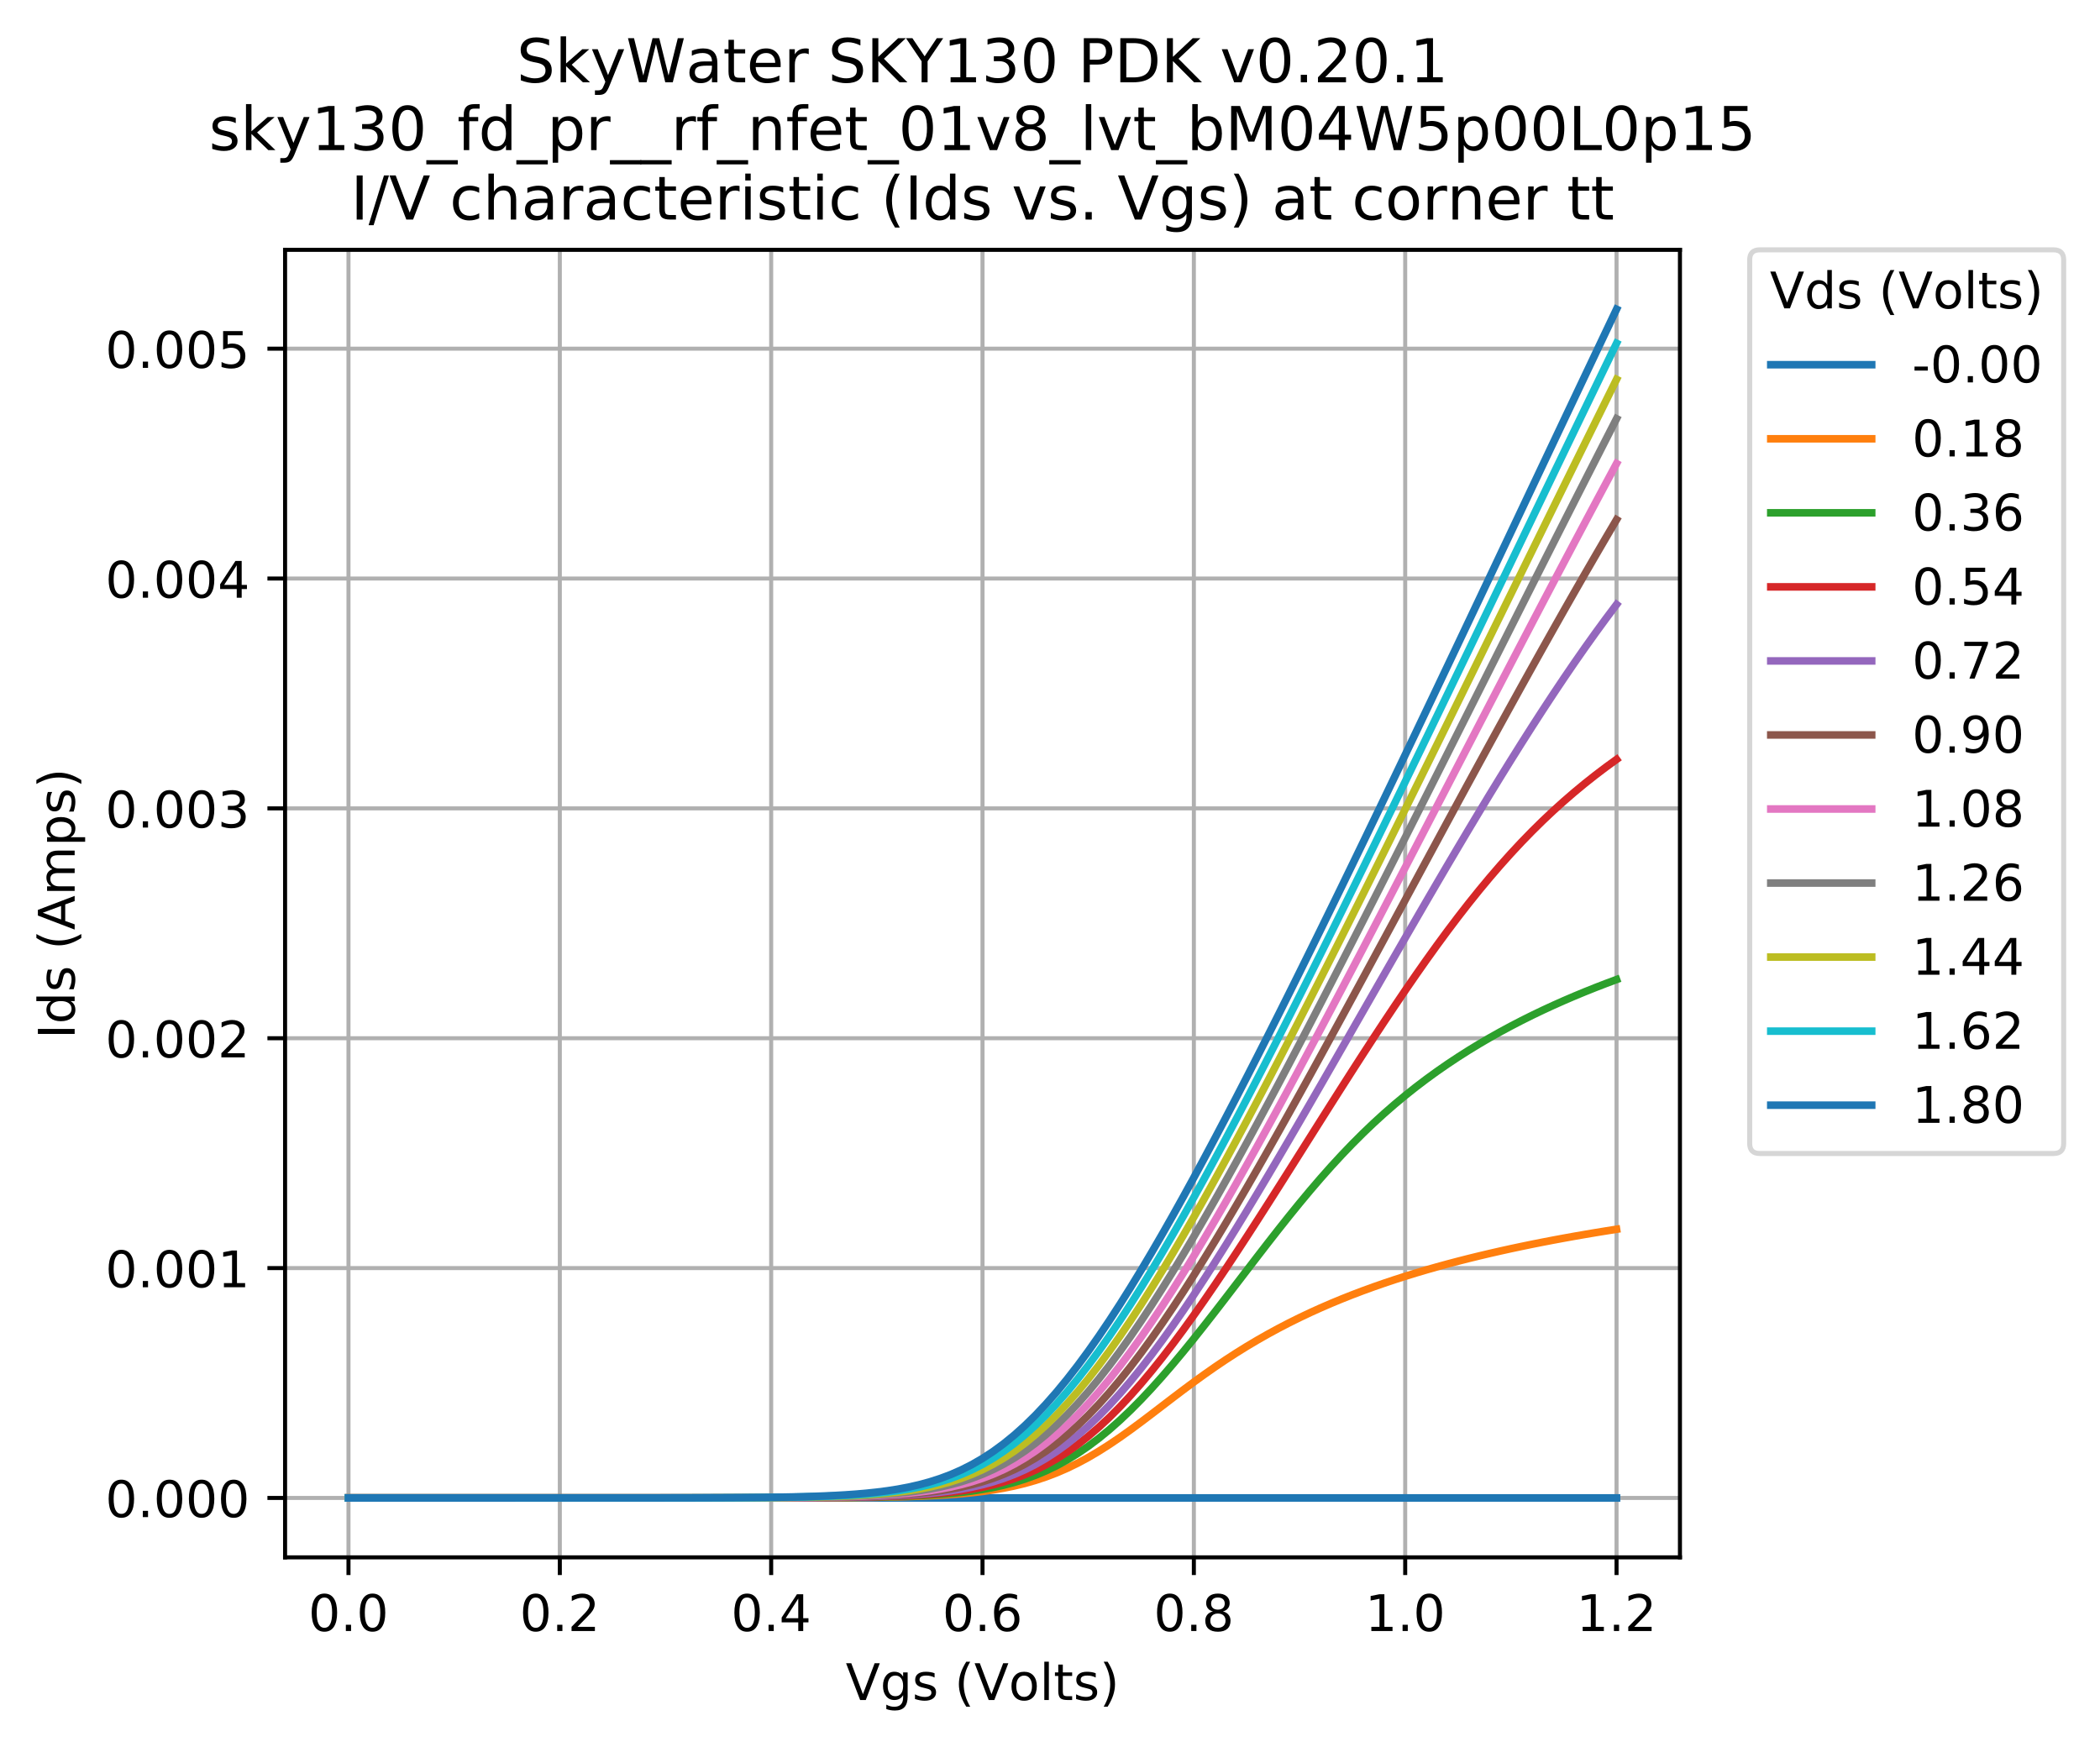 <svg xmlns="http://www.w3.org/2000/svg" xmlns:xlink="http://www.w3.org/1999/xlink" width="554.995" height="461.71" version="1.1" viewBox="0 0 416.246 346.283"><defs><style type="text/css">*{stroke-linecap:butt;stroke-linejoin:round}</style></defs><g id="figure_1"><g id="patch_1"><path d="M 0 346.283 L 416.246 346.283 L 416.246 0 L 0 0 z" style="fill:#fff"/></g><g id="axes_1"><g id="patch_2"><path d="M 56.506 308.727 L 332.986 308.727 L 332.986 49.527 L 56.506 49.527 z" style="fill:#fff"/></g><g id="matplotlib.axis_1"><g id="xtick_1"><g id="line2d_1"><path d="M 69.074 308.727 L 69.074 49.527" clip-path="url(#p2dbcc2892b)" style="fill:none;stroke:#b0b0b0;stroke-linecap:square;stroke-width:.8"/></g><g id="line2d_2"><defs><path id="m422e775560" d="M 0 0 L 0 3.5" style="stroke:#000;stroke-width:.8"/></defs><g><use style="stroke:#000;stroke-width:.8" x="69.074" y="308.727" xlink:href="#m422e775560"/></g></g><g id="text_1"><defs><path id="DejaVuSans-48" d="M 31.781 66.406 Q 24.172 66.406 20.328 58.906 Q 16.5 51.422 16.5 36.375 Q 16.5 21.391 20.328 13.891 Q 24.172 6.391 31.781 6.391 Q 39.453 6.391 43.281 13.891 Q 47.125 21.391 47.125 36.375 Q 47.125 51.422 43.281 58.906 Q 39.453 66.406 31.781 66.406 z M 31.781 74.219 Q 44.047 74.219 50.516 64.516 Q 56.984 54.828 56.984 36.375 Q 56.984 17.969 50.516 8.266 Q 44.047 -1.422 31.781 -1.422 Q 19.531 -1.422 13.062 8.266 Q 6.594 17.969 6.594 36.375 Q 6.594 54.828 13.062 64.516 Q 19.531 74.219 31.781 74.219 z"/><path id="DejaVuSans-46" d="M 10.688 12.406 L 21 12.406 L 21 0 L 10.688 0 z"/></defs><g transform="translate(61.122 323.325)scale(0.1 -0.1)"><use xlink:href="#DejaVuSans-48"/><use x="63.623" xlink:href="#DejaVuSans-46"/><use x="95.41" xlink:href="#DejaVuSans-48"/></g></g></g><g id="xtick_2"><g id="line2d_3"><path d="M 110.964 308.727 L 110.964 49.527" clip-path="url(#p2dbcc2892b)" style="fill:none;stroke:#b0b0b0;stroke-linecap:square;stroke-width:.8"/></g><g id="line2d_4"><g><use style="stroke:#000;stroke-width:.8" x="110.964" y="308.727" xlink:href="#m422e775560"/></g></g><g id="text_2"><defs><path id="DejaVuSans-50" d="M 19.188 8.297 L 53.609 8.297 L 53.609 0 L 7.328 0 L 7.328 8.297 Q 12.938 14.109 22.625 23.891 Q 32.328 33.688 34.812 36.531 Q 39.547 41.844 41.422 45.531 Q 43.312 49.219 43.312 52.781 Q 43.312 58.594 39.234 62.25 Q 35.156 65.922 28.609 65.922 Q 23.969 65.922 18.812 64.312 Q 13.672 62.703 7.812 59.422 L 7.812 69.391 Q 13.766 71.781 18.938 73 Q 24.125 74.219 28.422 74.219 Q 39.75 74.219 46.484 68.547 Q 53.219 62.891 53.219 53.422 Q 53.219 48.922 51.531 44.891 Q 49.859 40.875 45.406 35.406 Q 44.188 33.984 37.641 27.219 Q 31.109 20.453 19.188 8.297 z"/></defs><g transform="translate(103.013 323.325)scale(0.1 -0.1)"><use xlink:href="#DejaVuSans-48"/><use x="63.623" xlink:href="#DejaVuSans-46"/><use x="95.41" xlink:href="#DejaVuSans-50"/></g></g></g><g id="xtick_3"><g id="line2d_5"><path d="M 152.855 308.727 L 152.855 49.527" clip-path="url(#p2dbcc2892b)" style="fill:none;stroke:#b0b0b0;stroke-linecap:square;stroke-width:.8"/></g><g id="line2d_6"><g><use style="stroke:#000;stroke-width:.8" x="152.855" y="308.727" xlink:href="#m422e775560"/></g></g><g id="text_3"><defs><path id="DejaVuSans-52" d="M 37.797 64.312 L 12.891 25.391 L 37.797 25.391 z M 35.203 72.906 L 47.609 72.906 L 47.609 25.391 L 58.016 25.391 L 58.016 17.188 L 47.609 17.188 L 47.609 0 L 37.797 0 L 37.797 17.188 L 4.891 17.188 L 4.891 26.703 z"/></defs><g transform="translate(144.904 323.325)scale(0.1 -0.1)"><use xlink:href="#DejaVuSans-48"/><use x="63.623" xlink:href="#DejaVuSans-46"/><use x="95.41" xlink:href="#DejaVuSans-52"/></g></g></g><g id="xtick_4"><g id="line2d_7"><path d="M 194.746 308.727 L 194.746 49.527" clip-path="url(#p2dbcc2892b)" style="fill:none;stroke:#b0b0b0;stroke-linecap:square;stroke-width:.8"/></g><g id="line2d_8"><g><use style="stroke:#000;stroke-width:.8" x="194.746" y="308.727" xlink:href="#m422e775560"/></g></g><g id="text_4"><defs><path id="DejaVuSans-54" d="M 33.016 40.375 Q 26.375 40.375 22.484 35.828 Q 18.609 31.297 18.609 23.391 Q 18.609 15.531 22.484 10.953 Q 26.375 6.391 33.016 6.391 Q 39.656 6.391 43.531 10.953 Q 47.406 15.531 47.406 23.391 Q 47.406 31.297 43.531 35.828 Q 39.656 40.375 33.016 40.375 z M 52.594 71.297 L 52.594 62.312 Q 48.875 64.062 45.094 64.984 Q 41.312 65.922 37.594 65.922 Q 27.828 65.922 22.672 59.328 Q 17.531 52.734 16.797 39.406 Q 19.672 43.656 24.016 45.922 Q 28.375 48.188 33.594 48.188 Q 44.578 48.188 50.953 41.516 Q 57.328 34.859 57.328 23.391 Q 57.328 12.156 50.688 5.359 Q 44.047 -1.422 33.016 -1.422 Q 20.359 -1.422 13.672 8.266 Q 6.984 17.969 6.984 36.375 Q 6.984 53.656 15.188 63.938 Q 23.391 74.219 37.203 74.219 Q 40.922 74.219 44.703 73.484 Q 48.484 72.75 52.594 71.297 z"/></defs><g transform="translate(186.795 323.325)scale(0.1 -0.1)"><use xlink:href="#DejaVuSans-48"/><use x="63.623" xlink:href="#DejaVuSans-46"/><use x="95.41" xlink:href="#DejaVuSans-54"/></g></g></g><g id="xtick_5"><g id="line2d_9"><path d="M 236.637 308.727 L 236.637 49.527" clip-path="url(#p2dbcc2892b)" style="fill:none;stroke:#b0b0b0;stroke-linecap:square;stroke-width:.8"/></g><g id="line2d_10"><g><use style="stroke:#000;stroke-width:.8" x="236.637" y="308.727" xlink:href="#m422e775560"/></g></g><g id="text_5"><defs><path id="DejaVuSans-56" d="M 31.781 34.625 Q 24.75 34.625 20.719 30.859 Q 16.703 27.094 16.703 20.516 Q 16.703 13.922 20.719 10.156 Q 24.75 6.391 31.781 6.391 Q 38.812 6.391 42.859 10.172 Q 46.922 13.969 46.922 20.516 Q 46.922 27.094 42.891 30.859 Q 38.875 34.625 31.781 34.625 z M 21.922 38.812 Q 15.578 40.375 12.031 44.719 Q 8.5 49.078 8.5 55.328 Q 8.5 64.062 14.719 69.141 Q 20.953 74.219 31.781 74.219 Q 42.672 74.219 48.875 69.141 Q 55.078 64.062 55.078 55.328 Q 55.078 49.078 51.531 44.719 Q 48 40.375 41.703 38.812 Q 48.828 37.156 52.797 32.312 Q 56.781 27.484 56.781 20.516 Q 56.781 9.906 50.312 4.234 Q 43.844 -1.422 31.781 -1.422 Q 19.734 -1.422 13.25 4.234 Q 6.781 9.906 6.781 20.516 Q 6.781 27.484 10.781 32.312 Q 14.797 37.156 21.922 38.812 z M 18.312 54.391 Q 18.312 48.734 21.844 45.562 Q 25.391 42.391 31.781 42.391 Q 38.141 42.391 41.719 45.562 Q 45.312 48.734 45.312 54.391 Q 45.312 60.062 41.719 63.234 Q 38.141 66.406 31.781 66.406 Q 25.391 66.406 21.844 63.234 Q 18.312 60.062 18.312 54.391 z"/></defs><g transform="translate(228.686 323.325)scale(0.1 -0.1)"><use xlink:href="#DejaVuSans-48"/><use x="63.623" xlink:href="#DejaVuSans-46"/><use x="95.41" xlink:href="#DejaVuSans-56"/></g></g></g><g id="xtick_6"><g id="line2d_11"><path d="M 278.528 308.727 L 278.528 49.527" clip-path="url(#p2dbcc2892b)" style="fill:none;stroke:#b0b0b0;stroke-linecap:square;stroke-width:.8"/></g><g id="line2d_12"><g><use style="stroke:#000;stroke-width:.8" x="278.528" y="308.727" xlink:href="#m422e775560"/></g></g><g id="text_6"><defs><path id="DejaVuSans-49" d="M 12.406 8.297 L 28.516 8.297 L 28.516 63.922 L 10.984 60.406 L 10.984 69.391 L 28.422 72.906 L 38.281 72.906 L 38.281 8.297 L 54.391 8.297 L 54.391 0 L 12.406 0 z"/></defs><g transform="translate(270.577 323.325)scale(0.1 -0.1)"><use xlink:href="#DejaVuSans-49"/><use x="63.623" xlink:href="#DejaVuSans-46"/><use x="95.41" xlink:href="#DejaVuSans-48"/></g></g></g><g id="xtick_7"><g id="line2d_13"><path d="M 320.419 308.727 L 320.419 49.527" clip-path="url(#p2dbcc2892b)" style="fill:none;stroke:#b0b0b0;stroke-linecap:square;stroke-width:.8"/></g><g id="line2d_14"><g><use style="stroke:#000;stroke-width:.8" x="320.419" y="308.727" xlink:href="#m422e775560"/></g></g><g id="text_7"><g transform="translate(312.467 323.325)scale(0.1 -0.1)"><use xlink:href="#DejaVuSans-49"/><use x="63.623" xlink:href="#DejaVuSans-46"/><use x="95.41" xlink:href="#DejaVuSans-50"/></g></g></g><g id="text_8"><defs><path id="DejaVuSans-86" d="M 28.609 0 L 0.781 72.906 L 11.078 72.906 L 34.188 11.531 L 57.328 72.906 L 67.578 72.906 L 39.797 0 z"/><path id="DejaVuSans-103" d="M 45.406 27.984 Q 45.406 37.75 41.375 43.109 Q 37.359 48.484 30.078 48.484 Q 22.859 48.484 18.828 43.109 Q 14.797 37.75 14.797 27.984 Q 14.797 18.266 18.828 12.891 Q 22.859 7.516 30.078 7.516 Q 37.359 7.516 41.375 12.891 Q 45.406 18.266 45.406 27.984 z M 54.391 6.781 Q 54.391 -7.172 48.188 -13.984 Q 42 -20.797 29.203 -20.797 Q 24.469 -20.797 20.266 -20.094 Q 16.062 -19.391 12.109 -17.922 L 12.109 -9.188 Q 16.062 -11.328 19.922 -12.344 Q 23.781 -13.375 27.781 -13.375 Q 36.625 -13.375 41.016 -8.766 Q 45.406 -4.156 45.406 5.172 L 45.406 9.625 Q 42.625 4.781 38.281 2.391 Q 33.938 0 27.875 0 Q 17.828 0 11.672 7.656 Q 5.516 15.328 5.516 27.984 Q 5.516 40.672 11.672 48.328 Q 17.828 56 27.875 56 Q 33.938 56 38.281 53.609 Q 42.625 51.219 45.406 46.391 L 45.406 54.688 L 54.391 54.688 z"/><path id="DejaVuSans-115" d="M 44.281 53.078 L 44.281 44.578 Q 40.484 46.531 36.375 47.5 Q 32.281 48.484 27.875 48.484 Q 21.188 48.484 17.844 46.438 Q 14.5 44.391 14.5 40.281 Q 14.5 37.156 16.891 35.375 Q 19.281 33.594 26.516 31.984 L 29.594 31.297 Q 39.156 29.25 43.188 25.516 Q 47.219 21.781 47.219 15.094 Q 47.219 7.469 41.188 3.016 Q 35.156 -1.422 24.609 -1.422 Q 20.219 -1.422 15.453 -0.562 Q 10.688 0.297 5.422 2 L 5.422 11.281 Q 10.406 8.688 15.234 7.391 Q 20.062 6.109 24.812 6.109 Q 31.156 6.109 34.562 8.281 Q 37.984 10.453 37.984 14.406 Q 37.984 18.062 35.516 20.016 Q 33.062 21.969 24.703 23.781 L 21.578 24.516 Q 13.234 26.266 9.516 29.906 Q 5.812 33.547 5.812 39.891 Q 5.812 47.609 11.281 51.797 Q 16.75 56 26.812 56 Q 31.781 56 36.172 55.266 Q 40.578 54.547 44.281 53.078 z"/><path id="DejaVuSans-32"/><path id="DejaVuSans-40" d="M 31 75.875 Q 24.469 64.656 21.281 53.656 Q 18.109 42.672 18.109 31.391 Q 18.109 20.125 21.312 9.062 Q 24.516 -2 31 -13.188 L 23.188 -13.188 Q 15.875 -1.703 12.234 9.375 Q 8.594 20.453 8.594 31.391 Q 8.594 42.281 12.203 53.312 Q 15.828 64.359 23.188 75.875 z"/><path id="DejaVuSans-111" d="M 30.609 48.391 Q 23.391 48.391 19.188 42.75 Q 14.984 37.109 14.984 27.297 Q 14.984 17.484 19.156 11.844 Q 23.344 6.203 30.609 6.203 Q 37.797 6.203 41.984 11.859 Q 46.188 17.531 46.188 27.297 Q 46.188 37.016 41.984 42.703 Q 37.797 48.391 30.609 48.391 z M 30.609 56 Q 42.328 56 49.016 48.375 Q 55.719 40.766 55.719 27.297 Q 55.719 13.875 49.016 6.219 Q 42.328 -1.422 30.609 -1.422 Q 18.844 -1.422 12.172 6.219 Q 5.516 13.875 5.516 27.297 Q 5.516 40.766 12.172 48.375 Q 18.844 56 30.609 56 z"/><path id="DejaVuSans-108" d="M 9.422 75.984 L 18.406 75.984 L 18.406 0 L 9.422 0 z"/><path id="DejaVuSans-116" d="M 18.312 70.219 L 18.312 54.688 L 36.812 54.688 L 36.812 47.703 L 18.312 47.703 L 18.312 18.016 Q 18.312 11.328 20.141 9.422 Q 21.969 7.516 27.594 7.516 L 36.812 7.516 L 36.812 0 L 27.594 0 Q 17.188 0 13.234 3.875 Q 9.281 7.766 9.281 18.016 L 9.281 47.703 L 2.688 47.703 L 2.688 54.688 L 9.281 54.688 L 9.281 70.219 z"/><path id="DejaVuSans-41" d="M 8.016 75.875 L 15.828 75.875 Q 23.141 64.359 26.781 53.312 Q 30.422 42.281 30.422 31.391 Q 30.422 20.453 26.781 9.375 Q 23.141 -1.703 15.828 -13.188 L 8.016 -13.188 Q 14.5 -2 17.703 9.062 Q 20.906 20.125 20.906 31.391 Q 20.906 42.672 17.703 53.656 Q 14.5 64.656 8.016 75.875 z"/></defs><g transform="translate(167.628 337.003)scale(0.1 -0.1)"><use xlink:href="#DejaVuSans-86"/><use x="68.408" xlink:href="#DejaVuSans-103"/><use x="131.885" xlink:href="#DejaVuSans-115"/><use x="183.984" xlink:href="#DejaVuSans-32"/><use x="215.771" xlink:href="#DejaVuSans-40"/><use x="254.785" xlink:href="#DejaVuSans-86"/><use x="323.084" xlink:href="#DejaVuSans-111"/><use x="384.266" xlink:href="#DejaVuSans-108"/><use x="412.049" xlink:href="#DejaVuSans-116"/><use x="451.258" xlink:href="#DejaVuSans-115"/><use x="503.357" xlink:href="#DejaVuSans-41"/></g></g></g><g id="matplotlib.axis_2"><g id="ytick_1"><g id="line2d_15"><path d="M 56.506 296.945 L 332.986 296.945" clip-path="url(#p2dbcc2892b)" style="fill:none;stroke:#b0b0b0;stroke-linecap:square;stroke-width:.8"/></g><g id="line2d_16"><defs><path id="m9a7c5d3b6b" d="M 0 0 L -3.5 0" style="stroke:#000;stroke-width:.8"/></defs><g><use style="stroke:#000;stroke-width:.8" x="56.506" y="296.945" xlink:href="#m9a7c5d3b6b"/></g></g><g id="text_9"><g transform="translate(20.878 300.744)scale(0.1 -0.1)"><use xlink:href="#DejaVuSans-48"/><use x="63.623" xlink:href="#DejaVuSans-46"/><use x="95.41" xlink:href="#DejaVuSans-48"/><use x="159.033" xlink:href="#DejaVuSans-48"/><use x="222.656" xlink:href="#DejaVuSans-48"/></g></g></g><g id="ytick_2"><g id="line2d_17"><path d="M 56.506 251.381 L 332.986 251.381" clip-path="url(#p2dbcc2892b)" style="fill:none;stroke:#b0b0b0;stroke-linecap:square;stroke-width:.8"/></g><g id="line2d_18"><g><use style="stroke:#000;stroke-width:.8" x="56.506" y="251.381" xlink:href="#m9a7c5d3b6b"/></g></g><g id="text_10"><g transform="translate(20.878 255.18)scale(0.1 -0.1)"><use xlink:href="#DejaVuSans-48"/><use x="63.623" xlink:href="#DejaVuSans-46"/><use x="95.41" xlink:href="#DejaVuSans-48"/><use x="159.033" xlink:href="#DejaVuSans-48"/><use x="222.656" xlink:href="#DejaVuSans-49"/></g></g></g><g id="ytick_3"><g id="line2d_19"><path d="M 56.506 205.817 L 332.986 205.817" clip-path="url(#p2dbcc2892b)" style="fill:none;stroke:#b0b0b0;stroke-linecap:square;stroke-width:.8"/></g><g id="line2d_20"><g><use style="stroke:#000;stroke-width:.8" x="56.506" y="205.817" xlink:href="#m9a7c5d3b6b"/></g></g><g id="text_11"><g transform="translate(20.878 209.616)scale(0.1 -0.1)"><use xlink:href="#DejaVuSans-48"/><use x="63.623" xlink:href="#DejaVuSans-46"/><use x="95.41" xlink:href="#DejaVuSans-48"/><use x="159.033" xlink:href="#DejaVuSans-48"/><use x="222.656" xlink:href="#DejaVuSans-50"/></g></g></g><g id="ytick_4"><g id="line2d_21"><path d="M 56.506 160.253 L 332.986 160.253" clip-path="url(#p2dbcc2892b)" style="fill:none;stroke:#b0b0b0;stroke-linecap:square;stroke-width:.8"/></g><g id="line2d_22"><g><use style="stroke:#000;stroke-width:.8" x="56.506" y="160.253" xlink:href="#m9a7c5d3b6b"/></g></g><g id="text_12"><defs><path id="DejaVuSans-51" d="M 40.578 39.312 Q 47.656 37.797 51.625 33 Q 55.609 28.219 55.609 21.188 Q 55.609 10.406 48.188 4.484 Q 40.766 -1.422 27.094 -1.422 Q 22.516 -1.422 17.656 -0.516 Q 12.797 0.391 7.625 2.203 L 7.625 11.719 Q 11.719 9.328 16.594 8.109 Q 21.484 6.891 26.812 6.891 Q 36.078 6.891 40.938 10.547 Q 45.797 14.203 45.797 21.188 Q 45.797 27.641 41.281 31.266 Q 36.766 34.906 28.719 34.906 L 20.219 34.906 L 20.219 43.016 L 29.109 43.016 Q 36.375 43.016 40.234 45.922 Q 44.094 48.828 44.094 54.297 Q 44.094 59.906 40.109 62.906 Q 36.141 65.922 28.719 65.922 Q 24.656 65.922 20.016 65.031 Q 15.375 64.156 9.812 62.312 L 9.812 71.094 Q 15.438 72.656 20.344 73.438 Q 25.25 74.219 29.594 74.219 Q 40.828 74.219 47.359 69.109 Q 53.906 64.016 53.906 55.328 Q 53.906 49.266 50.438 45.094 Q 46.969 40.922 40.578 39.312 z"/></defs><g transform="translate(20.878 164.052)scale(0.1 -0.1)"><use xlink:href="#DejaVuSans-48"/><use x="63.623" xlink:href="#DejaVuSans-46"/><use x="95.41" xlink:href="#DejaVuSans-48"/><use x="159.033" xlink:href="#DejaVuSans-48"/><use x="222.656" xlink:href="#DejaVuSans-51"/></g></g></g><g id="ytick_5"><g id="line2d_23"><path d="M 56.506 114.688 L 332.986 114.688" clip-path="url(#p2dbcc2892b)" style="fill:none;stroke:#b0b0b0;stroke-linecap:square;stroke-width:.8"/></g><g id="line2d_24"><g><use style="stroke:#000;stroke-width:.8" x="56.506" y="114.688" xlink:href="#m9a7c5d3b6b"/></g></g><g id="text_13"><g transform="translate(20.878 118.488)scale(0.1 -0.1)"><use xlink:href="#DejaVuSans-48"/><use x="63.623" xlink:href="#DejaVuSans-46"/><use x="95.41" xlink:href="#DejaVuSans-48"/><use x="159.033" xlink:href="#DejaVuSans-48"/><use x="222.656" xlink:href="#DejaVuSans-52"/></g></g></g><g id="ytick_6"><g id="line2d_25"><path d="M 56.506 69.124 L 332.986 69.124" clip-path="url(#p2dbcc2892b)" style="fill:none;stroke:#b0b0b0;stroke-linecap:square;stroke-width:.8"/></g><g id="line2d_26"><g><use style="stroke:#000;stroke-width:.8" x="56.506" y="69.124" xlink:href="#m9a7c5d3b6b"/></g></g><g id="text_14"><defs><path id="DejaVuSans-53" d="M 10.797 72.906 L 49.516 72.906 L 49.516 64.594 L 19.828 64.594 L 19.828 46.734 Q 21.969 47.469 24.109 47.828 Q 26.266 48.188 28.422 48.188 Q 40.625 48.188 47.75 41.5 Q 54.891 34.812 54.891 23.391 Q 54.891 11.625 47.562 5.094 Q 40.234 -1.422 26.906 -1.422 Q 22.312 -1.422 17.547 -0.641 Q 12.797 0.141 7.719 1.703 L 7.719 11.625 Q 12.109 9.234 16.797 8.062 Q 21.484 6.891 26.703 6.891 Q 35.156 6.891 40.078 11.328 Q 45.016 15.766 45.016 23.391 Q 45.016 31 40.078 35.438 Q 35.156 39.891 26.703 39.891 Q 22.75 39.891 18.812 39.016 Q 14.891 38.141 10.797 36.281 z"/></defs><g transform="translate(20.878 72.924)scale(0.1 -0.1)"><use xlink:href="#DejaVuSans-48"/><use x="63.623" xlink:href="#DejaVuSans-46"/><use x="95.41" xlink:href="#DejaVuSans-48"/><use x="159.033" xlink:href="#DejaVuSans-48"/><use x="222.656" xlink:href="#DejaVuSans-53"/></g></g></g><g id="text_15"><defs><path id="DejaVuSans-73" d="M 9.812 72.906 L 19.672 72.906 L 19.672 0 L 9.812 0 z"/><path id="DejaVuSans-100" d="M 45.406 46.391 L 45.406 75.984 L 54.391 75.984 L 54.391 0 L 45.406 0 L 45.406 8.203 Q 42.578 3.328 38.25 0.953 Q 33.938 -1.422 27.875 -1.422 Q 17.969 -1.422 11.734 6.484 Q 5.516 14.406 5.516 27.297 Q 5.516 40.188 11.734 48.094 Q 17.969 56 27.875 56 Q 33.938 56 38.25 53.625 Q 42.578 51.266 45.406 46.391 z M 14.797 27.297 Q 14.797 17.391 18.875 11.75 Q 22.953 6.109 30.078 6.109 Q 37.203 6.109 41.297 11.75 Q 45.406 17.391 45.406 27.297 Q 45.406 37.203 41.297 42.844 Q 37.203 48.484 30.078 48.484 Q 22.953 48.484 18.875 42.844 Q 14.797 37.203 14.797 27.297 z"/><path id="DejaVuSans-65" d="M 34.188 63.188 L 20.797 26.906 L 47.609 26.906 z M 28.609 72.906 L 39.797 72.906 L 67.578 0 L 57.328 0 L 50.688 18.703 L 17.828 18.703 L 11.188 0 L 0.781 0 z"/><path id="DejaVuSans-109" d="M 52 44.188 Q 55.375 50.25 60.062 53.125 Q 64.75 56 71.094 56 Q 79.641 56 84.281 50.016 Q 88.922 44.047 88.922 33.016 L 88.922 0 L 79.891 0 L 79.891 32.719 Q 79.891 40.578 77.094 44.375 Q 74.312 48.188 68.609 48.188 Q 61.625 48.188 57.562 43.547 Q 53.516 38.922 53.516 30.906 L 53.516 0 L 44.484 0 L 44.484 32.719 Q 44.484 40.625 41.703 44.406 Q 38.922 48.188 33.109 48.188 Q 26.219 48.188 22.156 43.531 Q 18.109 38.875 18.109 30.906 L 18.109 0 L 9.078 0 L 9.078 54.688 L 18.109 54.688 L 18.109 46.188 Q 21.188 51.219 25.484 53.609 Q 29.781 56 35.688 56 Q 41.656 56 45.828 52.969 Q 50 49.953 52 44.188 z"/><path id="DejaVuSans-112" d="M 18.109 8.203 L 18.109 -20.797 L 9.078 -20.797 L 9.078 54.688 L 18.109 54.688 L 18.109 46.391 Q 20.953 51.266 25.266 53.625 Q 29.594 56 35.594 56 Q 45.562 56 51.781 48.094 Q 58.016 40.188 58.016 27.297 Q 58.016 14.406 51.781 6.484 Q 45.562 -1.422 35.594 -1.422 Q 29.594 -1.422 25.266 0.953 Q 20.953 3.328 18.109 8.203 z M 48.688 27.297 Q 48.688 37.203 44.609 42.844 Q 40.531 48.484 33.406 48.484 Q 26.266 48.484 22.188 42.844 Q 18.109 37.203 18.109 27.297 Q 18.109 17.391 22.188 11.75 Q 26.266 6.109 33.406 6.109 Q 40.531 6.109 44.609 11.75 Q 48.688 17.391 48.688 27.297 z"/></defs><g transform="translate(14.798 205.941)rotate(-90)scale(0.1 -0.1)"><use xlink:href="#DejaVuSans-73"/><use x="29.492" xlink:href="#DejaVuSans-100"/><use x="92.969" xlink:href="#DejaVuSans-115"/><use x="145.068" xlink:href="#DejaVuSans-32"/><use x="176.855" xlink:href="#DejaVuSans-40"/><use x="215.869" xlink:href="#DejaVuSans-65"/><use x="284.277" xlink:href="#DejaVuSans-109"/><use x="381.689" xlink:href="#DejaVuSans-112"/><use x="445.166" xlink:href="#DejaVuSans-115"/><use x="497.266" xlink:href="#DejaVuSans-41"/></g></g></g><g id="line2d_27"><path d="M 69.074 296.945 L 71.168 296.945 L 73.263 296.945 L 75.357 296.945 L 77.452 296.945 L 79.546 296.945 L 81.641 296.945 L 83.735 296.945 L 85.83 296.945 L 87.924 296.945 L 90.019 296.945 L 92.114 296.945 L 94.208 296.945 L 96.303 296.945 L 98.397 296.945 L 100.492 296.945 L 102.586 296.945 L 104.681 296.945 L 106.775 296.945 L 108.87 296.945 L 110.964 296.945 L 113.059 296.945 L 115.154 296.945 L 117.248 296.945 L 119.343 296.945 L 121.437 296.945 L 123.532 296.945 L 125.626 296.945 L 127.721 296.945 L 129.815 296.945 L 131.91 296.945 L 134.004 296.945 L 136.099 296.945 L 138.194 296.945 L 140.288 296.945 L 142.383 296.945 L 144.477 296.945 L 146.572 296.945 L 148.666 296.945 L 150.761 296.945 L 152.855 296.945 L 154.95 296.945 L 157.044 296.945 L 159.139 296.945 L 161.234 296.945 L 163.328 296.945 L 165.423 296.945 L 167.517 296.945 L 169.612 296.945 L 171.706 296.945 L 173.801 296.945 L 175.895 296.945 L 177.99 296.945 L 180.084 296.945 L 182.179 296.945 L 184.274 296.945 L 186.368 296.945 L 188.463 296.945 L 190.557 296.945 L 192.652 296.945 L 194.746 296.945 L 196.841 296.945 L 198.935 296.945 L 201.03 296.945 L 203.124 296.945 L 205.219 296.945 L 207.314 296.945 L 209.408 296.945 L 211.503 296.945 L 213.597 296.945 L 215.692 296.945 L 217.786 296.945 L 219.881 296.945 L 221.975 296.945 L 224.07 296.945 L 226.164 296.945 L 228.259 296.945 L 230.354 296.945 L 232.448 296.945 L 234.543 296.945 L 236.637 296.945 L 238.732 296.945 L 240.826 296.945 L 242.921 296.945 L 245.015 296.945 L 247.11 296.945 L 249.204 296.945 L 251.299 296.945 L 253.394 296.945 L 255.488 296.945 L 257.583 296.945 L 259.677 296.945 L 261.772 296.945 L 263.866 296.945 L 265.961 296.945 L 268.055 296.945 L 270.15 296.945 L 272.244 296.945 L 274.339 296.945 L 276.434 296.945 L 278.528 296.945 L 280.623 296.945 L 282.717 296.945 L 284.812 296.945 L 286.906 296.945 L 289.001 296.945 L 291.095 296.945 L 293.19 296.945 L 295.284 296.945 L 297.379 296.945 L 299.474 296.945 L 301.568 296.945 L 303.663 296.945 L 305.757 296.945 L 307.852 296.945 L 309.946 296.945 L 312.041 296.945 L 314.135 296.945 L 316.23 296.945 L 318.324 296.945 L 320.419 296.945" clip-path="url(#p2dbcc2892b)" style="fill:none;stroke:#1f77b4;stroke-linecap:square;stroke-width:1.5"/></g><g id="line2d_28"><path d="M 69.074 296.945 L 71.168 296.945 L 73.263 296.945 L 75.357 296.945 L 77.452 296.945 L 79.546 296.945 L 81.641 296.945 L 83.735 296.945 L 85.83 296.945 L 87.924 296.945 L 90.019 296.945 L 92.114 296.945 L 94.208 296.945 L 96.303 296.945 L 98.397 296.945 L 100.492 296.945 L 102.586 296.945 L 104.681 296.945 L 106.775 296.945 L 108.87 296.945 L 110.964 296.945 L 113.059 296.945 L 115.154 296.945 L 117.248 296.945 L 119.343 296.945 L 121.437 296.944 L 123.532 296.944 L 125.626 296.944 L 127.721 296.944 L 129.815 296.944 L 131.91 296.944 L 134.004 296.943 L 136.099 296.943 L 138.194 296.942 L 140.288 296.942 L 142.383 296.941 L 144.477 296.94 L 146.572 296.939 L 148.666 296.937 L 150.761 296.935 L 152.855 296.932 L 154.95 296.928 L 157.044 296.924 L 159.139 296.918 L 161.234 296.911 L 163.328 296.901 L 165.423 296.89 L 167.517 296.875 L 169.612 296.857 L 171.706 296.833 L 173.801 296.804 L 175.895 296.768 L 177.99 296.723 L 180.084 296.667 L 182.179 296.597 L 184.274 296.51 L 186.368 296.402 L 188.463 296.269 L 190.557 296.106 L 192.652 295.905 L 194.746 295.66 L 196.841 295.363 L 198.935 295.005 L 201.03 294.576 L 203.124 294.068 L 205.219 293.471 L 207.314 292.777 L 209.408 291.979 L 211.503 291.073 L 213.597 290.056 L 215.692 288.929 L 217.786 287.695 L 219.881 286.363 L 221.975 284.943 L 224.07 283.45 L 226.164 281.901 L 228.259 280.315 L 230.354 278.711 L 232.448 277.108 L 234.543 275.522 L 236.637 273.967 L 238.732 272.453 L 240.826 270.987 L 242.921 269.574 L 245.015 268.216 L 247.11 266.914 L 249.204 265.668 L 251.299 264.476 L 253.394 263.337 L 255.488 262.25 L 257.583 261.211 L 259.677 260.218 L 261.772 259.27 L 263.866 258.363 L 265.961 257.496 L 268.055 256.666 L 270.15 255.871 L 272.244 255.11 L 274.339 254.38 L 276.434 253.679 L 278.528 253.007 L 280.623 252.361 L 282.717 251.741 L 284.812 251.144 L 286.906 250.569 L 289.001 250.016 L 291.095 249.483 L 293.19 248.97 L 295.284 248.475 L 297.379 247.997 L 299.474 247.535 L 301.568 247.09 L 303.663 246.659 L 305.757 246.243 L 307.852 245.84 L 309.946 245.451 L 312.041 245.074 L 314.135 244.71 L 316.23 244.356 L 318.324 244.014 L 320.419 243.683" clip-path="url(#p2dbcc2892b)" style="fill:none;stroke:#ff7f0e;stroke-linecap:square;stroke-width:1.5"/></g><g id="line2d_29"><path d="M 69.074 296.945 L 71.168 296.945 L 73.263 296.945 L 75.357 296.945 L 77.452 296.945 L 79.546 296.945 L 81.641 296.945 L 83.735 296.945 L 85.83 296.945 L 87.924 296.945 L 90.019 296.945 L 92.114 296.945 L 94.208 296.945 L 96.303 296.945 L 98.397 296.945 L 100.492 296.945 L 102.586 296.945 L 104.681 296.945 L 106.775 296.945 L 108.87 296.945 L 110.964 296.945 L 113.059 296.945 L 115.154 296.945 L 117.248 296.945 L 119.343 296.944 L 121.437 296.944 L 123.532 296.944 L 125.626 296.944 L 127.721 296.944 L 129.815 296.944 L 131.91 296.943 L 134.004 296.943 L 136.099 296.942 L 138.194 296.942 L 140.288 296.941 L 142.383 296.94 L 144.477 296.938 L 146.572 296.936 L 148.666 296.934 L 150.761 296.931 L 152.855 296.927 L 154.95 296.922 L 157.044 296.916 L 159.139 296.908 L 161.234 296.899 L 163.328 296.886 L 165.423 296.871 L 167.517 296.851 L 169.612 296.827 L 171.706 296.796 L 173.801 296.758 L 175.895 296.71 L 177.99 296.65 L 180.084 296.576 L 182.179 296.483 L 184.274 296.369 L 186.368 296.228 L 188.463 296.054 L 190.557 295.84 L 192.652 295.579 L 194.746 295.261 L 196.841 294.876 L 198.935 294.415 L 201.03 293.865 L 203.124 293.216 L 205.219 292.456 L 207.314 291.576 L 209.408 290.567 L 211.503 289.422 L 213.597 288.136 L 215.692 286.705 L 217.786 285.129 L 219.881 283.411 L 221.975 281.554 L 224.07 279.564 L 226.164 277.45 L 228.259 275.22 L 230.354 272.884 L 232.448 270.455 L 234.543 267.944 L 236.637 265.363 L 238.732 262.724 L 240.826 260.042 L 242.921 257.328 L 245.015 254.596 L 247.11 251.858 L 249.204 249.127 L 251.299 246.416 L 253.394 243.737 L 255.488 241.103 L 257.583 238.523 L 259.677 236.008 L 261.772 233.568 L 263.866 231.208 L 265.961 228.935 L 268.055 226.752 L 270.15 224.659 L 272.244 222.657 L 274.339 220.744 L 276.434 218.917 L 278.528 217.173 L 280.623 215.508 L 282.717 213.918 L 284.812 212.398 L 286.906 210.945 L 289.001 209.554 L 291.095 208.222 L 293.19 206.945 L 295.284 205.721 L 297.379 204.545 L 299.474 203.416 L 301.568 202.33 L 303.663 201.285 L 305.757 200.28 L 307.852 199.311 L 309.946 198.378 L 312.041 197.478 L 314.135 196.61 L 316.23 195.771 L 318.324 194.962 L 320.419 194.179" clip-path="url(#p2dbcc2892b)" style="fill:none;stroke:#2ca02c;stroke-linecap:square;stroke-width:1.5"/></g><g id="line2d_30"><path d="M 69.074 296.945 L 71.168 296.945 L 73.263 296.945 L 75.357 296.945 L 77.452 296.945 L 79.546 296.945 L 81.641 296.945 L 83.735 296.945 L 85.83 296.945 L 87.924 296.945 L 90.019 296.945 L 92.114 296.945 L 94.208 296.945 L 96.303 296.945 L 98.397 296.945 L 100.492 296.945 L 102.586 296.945 L 104.681 296.945 L 106.775 296.945 L 108.87 296.945 L 110.964 296.945 L 113.059 296.945 L 115.154 296.945 L 117.248 296.944 L 119.343 296.944 L 121.437 296.944 L 123.532 296.944 L 125.626 296.944 L 127.721 296.944 L 129.815 296.943 L 131.91 296.943 L 134.004 296.942 L 136.099 296.942 L 138.194 296.941 L 140.288 296.94 L 142.383 296.938 L 144.477 296.936 L 146.572 296.934 L 148.666 296.931 L 150.761 296.927 L 152.855 296.922 L 154.95 296.915 L 157.044 296.908 L 159.139 296.897 L 161.234 296.885 L 163.328 296.869 L 165.423 296.849 L 167.517 296.824 L 169.612 296.792 L 171.706 296.753 L 173.801 296.704 L 175.895 296.642 L 177.99 296.566 L 180.084 296.472 L 182.179 296.355 L 184.274 296.21 L 186.368 296.031 L 188.463 295.812 L 190.557 295.545 L 192.652 295.219 L 194.746 294.825 L 196.841 294.351 L 198.935 293.787 L 201.03 293.12 L 203.124 292.338 L 205.219 291.431 L 207.314 290.389 L 209.408 289.204 L 211.503 287.87 L 213.597 286.382 L 215.692 284.738 L 217.786 282.94 L 219.881 280.99 L 221.975 278.892 L 224.07 276.653 L 226.164 274.28 L 228.259 271.781 L 230.354 269.165 L 232.448 266.443 L 234.543 263.624 L 236.637 260.717 L 238.732 257.733 L 240.826 254.68 L 242.921 251.567 L 245.015 248.403 L 247.11 245.195 L 249.204 241.952 L 251.299 238.68 L 253.394 235.387 L 255.488 232.078 L 257.583 228.76 L 259.677 225.439 L 261.772 222.121 L 263.866 218.811 L 265.961 215.515 L 268.055 212.239 L 270.15 208.987 L 272.244 205.766 L 274.339 202.581 L 276.434 199.439 L 278.528 196.344 L 280.623 193.302 L 282.717 190.319 L 284.812 187.402 L 286.906 184.555 L 289.001 181.783 L 291.095 179.091 L 293.19 176.484 L 295.284 173.964 L 297.379 171.534 L 299.474 169.195 L 301.568 166.948 L 303.663 164.793 L 305.757 162.727 L 307.852 160.749 L 309.946 158.857 L 312.041 157.046 L 314.135 155.313 L 316.23 153.655 L 318.324 152.067 L 320.419 150.546" clip-path="url(#p2dbcc2892b)" style="fill:none;stroke:#d62728;stroke-linecap:square;stroke-width:1.5"/></g><g id="line2d_31"><path d="M 69.074 296.945 L 71.168 296.945 L 73.263 296.945 L 75.357 296.945 L 77.452 296.945 L 79.546 296.945 L 81.641 296.945 L 83.735 296.945 L 85.83 296.945 L 87.924 296.945 L 90.019 296.945 L 92.114 296.945 L 94.208 296.945 L 96.303 296.945 L 98.397 296.945 L 100.492 296.945 L 102.586 296.945 L 104.681 296.945 L 106.775 296.945 L 108.87 296.945 L 110.964 296.945 L 113.059 296.945 L 115.154 296.944 L 117.248 296.944 L 119.343 296.944 L 121.437 296.944 L 123.532 296.944 L 125.626 296.944 L 127.721 296.943 L 129.815 296.943 L 131.91 296.942 L 134.004 296.942 L 136.099 296.941 L 138.194 296.939 L 140.288 296.938 L 142.383 296.936 L 144.477 296.934 L 146.572 296.93 L 148.666 296.926 L 150.761 296.921 L 152.855 296.915 L 154.95 296.907 L 157.044 296.897 L 159.139 296.884 L 161.234 296.868 L 163.328 296.847 L 165.423 296.822 L 167.517 296.79 L 169.612 296.75 L 171.706 296.7 L 173.801 296.638 L 175.895 296.561 L 177.99 296.465 L 180.084 296.346 L 182.179 296.2 L 184.274 296.019 L 186.368 295.798 L 188.463 295.527 L 190.557 295.197 L 192.652 294.799 L 194.746 294.32 L 196.841 293.748 L 198.935 293.073 L 201.03 292.281 L 203.124 291.361 L 205.219 290.304 L 207.314 289.099 L 209.408 287.742 L 211.503 286.226 L 213.597 284.55 L 215.692 282.713 L 217.786 280.717 L 219.881 278.567 L 221.975 276.268 L 224.07 273.827 L 226.164 271.252 L 228.259 268.552 L 230.354 265.735 L 232.448 262.812 L 234.543 259.79 L 236.637 256.68 L 238.732 253.49 L 240.826 250.228 L 242.921 246.902 L 245.015 243.52 L 247.11 240.087 L 249.204 236.61 L 251.299 233.096 L 253.394 229.549 L 255.488 225.974 L 257.583 222.375 L 259.677 218.758 L 261.772 215.126 L 263.866 211.481 L 265.961 207.829 L 268.055 204.172 L 270.15 200.513 L 272.244 196.856 L 274.339 193.202 L 276.434 189.555 L 278.528 185.918 L 280.623 182.293 L 282.717 178.683 L 284.812 175.091 L 286.906 171.52 L 289.001 167.972 L 291.095 164.451 L 293.19 160.96 L 295.284 157.502 L 297.379 154.08 L 299.474 150.697 L 301.568 147.357 L 303.663 144.063 L 305.757 140.82 L 307.852 137.631 L 309.946 134.499 L 312.041 131.429 L 314.135 128.425 L 316.23 125.49 L 318.324 122.627 L 320.419 119.841" clip-path="url(#p2dbcc2892b)" style="fill:none;stroke:#9467bd;stroke-linecap:square;stroke-width:1.5"/></g><g id="line2d_32"><path d="M 69.074 296.945 L 71.168 296.945 L 73.263 296.945 L 75.357 296.945 L 77.452 296.945 L 79.546 296.945 L 81.641 296.945 L 83.735 296.945 L 85.83 296.945 L 87.924 296.945 L 90.019 296.945 L 92.114 296.945 L 94.208 296.945 L 96.303 296.945 L 98.397 296.945 L 100.492 296.945 L 102.586 296.945 L 104.681 296.945 L 106.775 296.945 L 108.87 296.945 L 110.964 296.945 L 113.059 296.944 L 115.154 296.944 L 117.248 296.944 L 119.343 296.944 L 121.437 296.944 L 123.532 296.944 L 125.626 296.943 L 127.721 296.943 L 129.815 296.942 L 131.91 296.942 L 134.004 296.941 L 136.099 296.939 L 138.194 296.938 L 140.288 296.936 L 142.383 296.933 L 144.477 296.93 L 146.572 296.926 L 148.666 296.921 L 150.761 296.915 L 152.855 296.907 L 154.95 296.896 L 157.044 296.883 L 159.139 296.867 L 161.234 296.846 L 163.328 296.821 L 165.423 296.788 L 167.517 296.748 L 169.612 296.698 L 171.706 296.635 L 173.801 296.558 L 175.895 296.461 L 177.99 296.342 L 180.084 296.194 L 182.179 296.013 L 184.274 295.79 L 186.368 295.517 L 188.463 295.186 L 190.557 294.785 L 192.652 294.304 L 194.746 293.73 L 196.841 293.05 L 198.935 292.253 L 201.03 291.328 L 203.124 290.262 L 205.219 289.048 L 207.314 287.678 L 209.408 286.147 L 211.503 284.453 L 213.597 282.594 L 215.692 280.573 L 217.786 278.392 L 219.881 276.058 L 221.975 273.577 L 224.07 270.957 L 226.164 268.206 L 228.259 265.333 L 230.354 262.348 L 232.448 259.259 L 234.543 256.076 L 236.637 252.806 L 238.732 249.459 L 240.826 246.041 L 242.921 242.56 L 245.015 239.022 L 247.11 235.434 L 249.204 231.801 L 251.299 228.128 L 253.394 224.419 L 255.488 220.68 L 257.583 216.914 L 259.677 213.124 L 261.772 209.313 L 263.866 205.485 L 265.961 201.643 L 268.055 197.788 L 270.15 193.923 L 272.244 190.051 L 274.339 186.173 L 276.434 182.292 L 278.528 178.409 L 280.623 174.525 L 282.717 170.644 L 284.812 166.766 L 286.906 162.894 L 289.001 159.028 L 291.095 155.171 L 293.19 151.324 L 295.284 147.489 L 297.379 143.667 L 299.474 139.861 L 301.568 136.071 L 303.663 132.3 L 305.757 128.549 L 307.852 124.821 L 309.946 121.116 L 312.041 117.438 L 314.135 113.787 L 316.23 110.167 L 318.324 106.579 L 320.419 103.025" clip-path="url(#p2dbcc2892b)" style="fill:none;stroke:#8c564b;stroke-linecap:square;stroke-width:1.5"/></g><g id="line2d_33"><path d="M 69.074 296.945 L 71.168 296.945 L 73.263 296.945 L 75.357 296.945 L 77.452 296.945 L 79.546 296.945 L 81.641 296.945 L 83.735 296.945 L 85.83 296.945 L 87.924 296.945 L 90.019 296.945 L 92.114 296.945 L 94.208 296.945 L 96.303 296.945 L 98.397 296.945 L 100.492 296.945 L 102.586 296.945 L 104.681 296.945 L 106.775 296.945 L 108.87 296.945 L 110.964 296.944 L 113.059 296.944 L 115.154 296.944 L 117.248 296.944 L 119.343 296.944 L 121.437 296.944 L 123.532 296.943 L 125.626 296.943 L 127.721 296.942 L 129.815 296.941 L 131.91 296.941 L 134.004 296.939 L 136.099 296.938 L 138.194 296.936 L 140.288 296.933 L 142.383 296.93 L 144.477 296.926 L 146.572 296.921 L 148.666 296.915 L 150.761 296.906 L 152.855 296.896 L 154.95 296.883 L 157.044 296.867 L 159.139 296.846 L 161.234 296.82 L 163.328 296.788 L 165.423 296.747 L 167.517 296.697 L 169.612 296.634 L 171.706 296.556 L 173.801 296.459 L 175.895 296.339 L 177.99 296.191 L 180.084 296.009 L 182.179 295.786 L 184.274 295.513 L 186.368 295.181 L 188.463 294.78 L 190.557 294.298 L 192.652 293.723 L 194.746 293.043 L 196.841 292.244 L 198.935 291.316 L 201.03 290.247 L 203.124 289.029 L 205.219 287.653 L 207.314 286.114 L 209.408 284.409 L 211.503 282.538 L 213.597 280.501 L 215.692 278.301 L 217.786 275.945 L 219.881 273.439 L 221.975 270.789 L 224.07 268.005 L 226.164 265.095 L 228.259 262.068 L 230.354 258.934 L 232.448 255.701 L 234.543 252.378 L 236.637 248.973 L 238.732 245.493 L 240.826 241.946 L 242.921 238.339 L 245.015 234.677 L 247.11 230.965 L 249.204 227.21 L 251.299 223.415 L 253.394 219.585 L 255.488 215.724 L 257.583 211.834 L 259.677 207.92 L 261.772 203.983 L 263.866 200.027 L 265.961 196.054 L 268.055 192.065 L 270.15 188.064 L 272.244 184.051 L 274.339 180.03 L 276.434 176 L 278.528 171.964 L 280.623 167.924 L 282.717 163.88 L 284.812 159.834 L 286.906 155.788 L 289.001 151.742 L 291.095 147.698 L 293.19 143.656 L 295.284 139.619 L 297.379 135.587 L 299.474 131.561 L 301.568 127.543 L 303.663 123.533 L 305.757 119.533 L 307.852 115.544 L 309.946 111.567 L 312.041 107.603 L 314.135 103.653 L 316.23 99.718 L 318.324 95.8 L 320.419 91.9" clip-path="url(#p2dbcc2892b)" style="fill:none;stroke:#e377c2;stroke-linecap:square;stroke-width:1.5"/></g><g id="line2d_34"><path d="M 69.074 296.945 L 71.168 296.945 L 73.263 296.945 L 75.357 296.945 L 77.452 296.945 L 79.546 296.945 L 81.641 296.945 L 83.735 296.945 L 85.83 296.945 L 87.924 296.945 L 90.019 296.945 L 92.114 296.945 L 94.208 296.945 L 96.303 296.945 L 98.397 296.945 L 100.492 296.945 L 102.586 296.945 L 104.681 296.945 L 106.775 296.945 L 108.87 296.944 L 110.964 296.944 L 113.059 296.944 L 115.154 296.944 L 117.248 296.944 L 119.343 296.944 L 121.437 296.943 L 123.532 296.943 L 125.626 296.942 L 127.721 296.941 L 129.815 296.941 L 131.91 296.939 L 134.004 296.938 L 136.099 296.936 L 138.194 296.933 L 140.288 296.93 L 142.383 296.926 L 144.477 296.921 L 146.572 296.915 L 148.666 296.906 L 150.761 296.896 L 152.855 296.883 L 154.95 296.866 L 157.044 296.846 L 159.139 296.82 L 161.234 296.787 L 163.328 296.747 L 165.423 296.696 L 167.517 296.633 L 169.612 296.555 L 171.706 296.458 L 173.801 296.338 L 175.895 296.19 L 177.99 296.008 L 180.084 295.785 L 182.179 295.513 L 184.274 295.181 L 186.368 294.781 L 188.463 294.299 L 190.557 293.725 L 192.652 293.045 L 194.746 292.247 L 196.841 291.319 L 198.935 290.25 L 201.03 289.031 L 203.124 287.653 L 205.219 286.11 L 207.314 284.401 L 209.408 282.522 L 211.503 280.476 L 213.597 278.265 L 215.692 275.895 L 217.786 273.371 L 219.881 270.702 L 221.975 267.895 L 224.07 264.959 L 226.164 261.903 L 228.259 258.736 L 230.354 255.468 L 232.448 252.106 L 234.543 248.659 L 236.637 245.134 L 238.732 241.539 L 240.826 237.881 L 242.921 234.165 L 245.015 230.397 L 247.11 226.581 L 249.204 222.724 L 251.299 218.828 L 253.394 214.898 L 255.488 210.937 L 257.583 206.948 L 259.677 202.934 L 261.772 198.897 L 263.866 194.841 L 265.961 190.766 L 268.055 186.675 L 270.15 182.57 L 272.244 178.452 L 274.339 174.323 L 276.434 170.184 L 278.528 166.038 L 280.623 161.884 L 282.717 157.724 L 284.812 153.56 L 286.906 149.392 L 289.001 145.221 L 291.095 141.05 L 293.19 136.877 L 295.284 132.706 L 297.379 128.535 L 299.474 124.367 L 301.568 120.203 L 303.663 116.042 L 305.757 111.887 L 307.852 107.737 L 309.946 103.594 L 312.041 99.458 L 314.135 95.331 L 316.23 91.213 L 318.324 87.105 L 320.419 83.008" clip-path="url(#p2dbcc2892b)" style="fill:none;stroke:#7f7f7f;stroke-linecap:square;stroke-width:1.5"/></g><g id="line2d_35"><path d="M 69.074 296.945 L 71.168 296.945 L 73.263 296.945 L 75.357 296.945 L 77.452 296.945 L 79.546 296.945 L 81.641 296.945 L 83.735 296.945 L 85.83 296.945 L 87.924 296.945 L 90.019 296.945 L 92.114 296.945 L 94.208 296.945 L 96.303 296.945 L 98.397 296.945 L 100.492 296.945 L 102.586 296.945 L 104.681 296.945 L 106.775 296.944 L 108.87 296.944 L 110.964 296.944 L 113.059 296.944 L 115.154 296.944 L 117.248 296.944 L 119.343 296.943 L 121.437 296.943 L 123.532 296.942 L 125.626 296.941 L 127.721 296.941 L 129.815 296.939 L 131.91 296.938 L 134.004 296.936 L 136.099 296.933 L 138.194 296.93 L 140.288 296.926 L 142.383 296.921 L 144.477 296.914 L 146.572 296.906 L 148.666 296.896 L 150.761 296.883 L 152.855 296.866 L 154.95 296.846 L 157.044 296.82 L 159.139 296.787 L 161.234 296.746 L 163.328 296.696 L 165.423 296.633 L 167.517 296.555 L 169.612 296.458 L 171.706 296.338 L 173.801 296.191 L 175.895 296.009 L 177.99 295.786 L 180.084 295.515 L 182.179 295.184 L 184.274 294.785 L 186.368 294.305 L 188.463 293.732 L 190.557 293.054 L 192.652 292.259 L 194.746 291.333 L 196.841 290.266 L 198.935 289.048 L 201.03 287.67 L 203.124 286.128 L 205.219 284.417 L 207.314 282.536 L 209.408 280.485 L 211.503 278.268 L 213.597 275.889 L 215.692 273.354 L 217.786 270.671 L 219.881 267.848 L 221.975 264.893 L 224.07 261.816 L 226.164 258.626 L 228.259 255.331 L 230.354 251.94 L 232.448 248.461 L 234.543 244.902 L 236.637 241.27 L 238.732 237.573 L 240.826 233.815 L 242.921 230.003 L 245.015 226.141 L 247.11 222.235 L 249.204 218.289 L 251.299 214.306 L 253.394 210.289 L 255.488 206.243 L 257.583 202.17 L 259.677 198.072 L 261.772 193.951 L 263.866 189.81 L 265.961 185.651 L 268.055 181.476 L 270.15 177.286 L 272.244 173.082 L 274.339 168.867 L 276.434 164.64 L 278.528 160.405 L 280.623 156.161 L 282.717 151.911 L 284.812 147.654 L 286.906 143.392 L 289.001 139.126 L 291.095 134.857 L 293.19 130.586 L 295.284 126.314 L 297.379 122.04 L 299.474 117.768 L 301.568 113.496 L 303.663 109.226 L 305.757 104.958 L 307.852 100.694 L 309.946 96.433 L 312.041 92.178 L 314.135 87.928 L 316.23 83.684 L 318.324 79.446 L 320.419 75.216" clip-path="url(#p2dbcc2892b)" style="fill:none;stroke:#bcbd22;stroke-linecap:square;stroke-width:1.5"/></g><g id="line2d_36"><path d="M 69.074 296.945 L 71.168 296.945 L 73.263 296.945 L 75.357 296.945 L 77.452 296.945 L 79.546 296.945 L 81.641 296.945 L 83.735 296.945 L 85.83 296.945 L 87.924 296.945 L 90.019 296.945 L 92.114 296.945 L 94.208 296.945 L 96.303 296.945 L 98.397 296.945 L 100.492 296.945 L 102.586 296.945 L 104.681 296.944 L 106.775 296.944 L 108.87 296.944 L 110.964 296.944 L 113.059 296.944 L 115.154 296.944 L 117.248 296.943 L 119.343 296.943 L 121.437 296.942 L 123.532 296.941 L 125.626 296.941 L 127.721 296.939 L 129.815 296.938 L 131.91 296.936 L 134.004 296.933 L 136.099 296.93 L 138.194 296.926 L 140.288 296.921 L 142.383 296.915 L 144.477 296.906 L 146.572 296.896 L 148.666 296.883 L 150.761 296.866 L 152.855 296.846 L 154.95 296.82 L 157.044 296.787 L 159.139 296.747 L 161.234 296.696 L 163.328 296.633 L 165.423 296.555 L 167.517 296.459 L 169.612 296.339 L 171.706 296.192 L 173.801 296.011 L 175.895 295.789 L 177.99 295.519 L 180.084 295.19 L 182.179 294.792 L 184.274 294.314 L 186.368 293.744 L 188.463 293.069 L 190.557 292.277 L 192.652 291.354 L 194.746 290.291 L 196.841 289.076 L 198.935 287.701 L 201.03 286.161 L 203.124 284.452 L 205.219 282.571 L 207.314 280.519 L 209.408 278.299 L 211.503 275.916 L 213.597 273.374 L 215.692 270.683 L 217.786 267.849 L 219.881 264.881 L 221.975 261.788 L 224.07 258.58 L 226.164 255.265 L 228.259 251.851 L 230.354 248.348 L 232.448 244.762 L 234.543 241.101 L 236.637 237.372 L 238.732 233.581 L 240.826 229.734 L 242.921 225.835 L 245.015 221.89 L 247.11 217.903 L 249.204 213.877 L 251.299 209.816 L 253.394 205.724 L 255.488 201.602 L 257.583 197.455 L 259.677 193.283 L 261.772 189.089 L 263.866 184.876 L 265.961 180.644 L 268.055 176.396 L 270.15 172.133 L 272.244 167.856 L 274.339 163.567 L 276.434 159.267 L 278.528 154.957 L 280.623 150.638 L 282.717 146.312 L 284.812 141.978 L 286.906 137.639 L 289.001 133.295 L 291.095 128.947 L 293.19 124.595 L 295.284 120.241 L 297.379 115.886 L 299.474 111.529 L 301.568 107.172 L 303.663 102.816 L 305.757 98.461 L 307.852 94.107 L 309.946 89.756 L 312.041 85.408 L 314.135 81.064 L 316.23 76.724 L 318.324 72.389 L 320.419 68.059" clip-path="url(#p2dbcc2892b)" style="fill:none;stroke:#17becf;stroke-linecap:square;stroke-width:1.5"/></g><g id="line2d_37"><path d="M 69.074 296.945 L 71.168 296.945 L 73.263 296.945 L 75.357 296.945 L 77.452 296.945 L 79.546 296.945 L 81.641 296.945 L 83.735 296.945 L 85.83 296.945 L 87.924 296.945 L 90.019 296.945 L 92.114 296.945 L 94.208 296.945 L 96.303 296.945 L 98.397 296.945 L 100.492 296.945 L 102.586 296.944 L 104.681 296.944 L 106.775 296.944 L 108.87 296.944 L 110.964 296.944 L 113.059 296.944 L 115.154 296.943 L 117.248 296.943 L 119.343 296.942 L 121.437 296.941 L 123.532 296.941 L 125.626 296.939 L 127.721 296.938 L 129.815 296.936 L 131.91 296.933 L 134.004 296.93 L 136.099 296.926 L 138.194 296.921 L 140.288 296.915 L 142.383 296.906 L 144.477 296.896 L 146.572 296.883 L 148.666 296.866 L 150.761 296.846 L 152.855 296.82 L 154.95 296.787 L 157.044 296.747 L 159.139 296.697 L 161.234 296.634 L 163.328 296.556 L 165.423 296.46 L 167.517 296.341 L 169.612 296.194 L 171.706 296.014 L 173.801 295.793 L 175.895 295.524 L 177.99 295.197 L 180.084 294.801 L 182.179 294.326 L 184.274 293.759 L 186.368 293.087 L 188.463 292.299 L 190.557 291.381 L 192.652 290.322 L 194.746 289.111 L 196.841 287.741 L 198.935 286.206 L 201.03 284.499 L 203.124 282.621 L 205.219 280.57 L 207.314 278.351 L 209.408 275.966 L 211.503 273.421 L 213.597 270.725 L 215.692 267.883 L 217.786 264.907 L 219.881 261.803 L 221.975 258.581 L 224.07 255.251 L 226.164 251.82 L 228.259 248.297 L 230.354 244.69 L 232.448 241.007 L 234.543 237.252 L 236.637 233.435 L 238.732 229.558 L 240.826 225.629 L 242.921 221.652 L 245.015 217.631 L 247.11 213.57 L 249.204 209.473 L 251.299 205.342 L 253.394 201.181 L 255.488 196.992 L 257.583 192.777 L 259.677 188.54 L 261.772 184.281 L 263.866 180.002 L 265.961 175.706 L 268.055 171.393 L 270.15 167.066 L 272.244 162.725 L 274.339 158.371 L 276.434 154.006 L 278.528 149.631 L 280.623 145.248 L 282.717 140.855 L 284.812 136.456 L 286.906 132.051 L 289.001 127.64 L 291.095 123.224 L 293.19 118.804 L 295.284 114.381 L 297.379 109.956 L 299.474 105.53 L 301.568 101.102 L 303.663 96.673 L 305.757 92.246 L 307.852 87.819 L 309.946 83.393 L 312.041 78.97 L 314.135 74.549 L 316.23 70.131 L 318.324 65.718 L 320.419 61.308" clip-path="url(#p2dbcc2892b)" style="fill:none;stroke:#1f77b4;stroke-linecap:square;stroke-width:1.5"/></g><g id="patch_3"><path d="M 56.506 308.727 L 56.506 49.527" style="fill:none;stroke:#000;stroke-linecap:square;stroke-linejoin:miter;stroke-width:.8"/></g><g id="patch_4"><path d="M 332.986 308.727 L 332.986 49.527" style="fill:none;stroke:#000;stroke-linecap:square;stroke-linejoin:miter;stroke-width:.8"/></g><g id="patch_5"><path d="M 56.506 308.727 L 332.986 308.727" style="fill:none;stroke:#000;stroke-linecap:square;stroke-linejoin:miter;stroke-width:.8"/></g><g id="patch_6"><path d="M 56.506 49.527 L 332.986 49.527" style="fill:none;stroke:#000;stroke-linecap:square;stroke-linejoin:miter;stroke-width:.8"/></g><g id="text_16"><defs><path id="DejaVuSans-83" d="M 53.516 70.516 L 53.516 60.891 Q 47.906 63.578 42.922 64.891 Q 37.938 66.219 33.297 66.219 Q 25.25 66.219 20.875 63.094 Q 16.5 59.969 16.5 54.203 Q 16.5 49.359 19.406 46.891 Q 22.312 44.438 30.422 42.922 L 36.375 41.703 Q 47.406 39.594 52.656 34.297 Q 57.906 29 57.906 20.125 Q 57.906 9.516 50.797 4.047 Q 43.703 -1.422 29.984 -1.422 Q 24.812 -1.422 18.969 -0.25 Q 13.141 0.922 6.891 3.219 L 6.891 13.375 Q 12.891 10.016 18.656 8.297 Q 24.422 6.594 29.984 6.594 Q 38.422 6.594 43.016 9.906 Q 47.609 13.234 47.609 19.391 Q 47.609 24.75 44.312 27.781 Q 41.016 30.812 33.5 32.328 L 27.484 33.5 Q 16.453 35.688 11.516 40.375 Q 6.594 45.062 6.594 53.422 Q 6.594 63.094 13.406 68.656 Q 20.219 74.219 32.172 74.219 Q 37.312 74.219 42.625 73.281 Q 47.953 72.359 53.516 70.516 z"/><path id="DejaVuSans-107" d="M 9.078 75.984 L 18.109 75.984 L 18.109 31.109 L 44.922 54.688 L 56.391 54.688 L 27.391 29.109 L 57.625 0 L 45.906 0 L 18.109 26.703 L 18.109 0 L 9.078 0 z"/><path id="DejaVuSans-121" d="M 32.172 -5.078 Q 28.375 -14.844 24.75 -17.812 Q 21.141 -20.797 15.094 -20.797 L 7.906 -20.797 L 7.906 -13.281 L 13.188 -13.281 Q 16.891 -13.281 18.938 -11.516 Q 21 -9.766 23.484 -3.219 L 25.094 0.875 L 2.984 54.688 L 12.5 54.688 L 29.594 11.922 L 46.688 54.688 L 56.203 54.688 z"/><path id="DejaVuSans-87" d="M 3.328 72.906 L 13.281 72.906 L 28.609 11.281 L 43.891 72.906 L 54.984 72.906 L 70.312 11.281 L 85.594 72.906 L 95.609 72.906 L 77.297 0 L 64.891 0 L 49.516 63.281 L 33.984 0 L 21.578 0 z"/><path id="DejaVuSans-97" d="M 34.281 27.484 Q 23.391 27.484 19.188 25 Q 14.984 22.516 14.984 16.5 Q 14.984 11.719 18.141 8.906 Q 21.297 6.109 26.703 6.109 Q 34.188 6.109 38.703 11.406 Q 43.219 16.703 43.219 25.484 L 43.219 27.484 z M 52.203 31.203 L 52.203 0 L 43.219 0 L 43.219 8.297 Q 40.141 3.328 35.547 0.953 Q 30.953 -1.422 24.312 -1.422 Q 15.922 -1.422 10.953 3.297 Q 6 8.016 6 15.922 Q 6 25.141 12.172 29.828 Q 18.359 34.516 30.609 34.516 L 43.219 34.516 L 43.219 35.406 Q 43.219 41.609 39.141 45 Q 35.062 48.391 27.688 48.391 Q 23 48.391 18.547 47.266 Q 14.109 46.141 10.016 43.891 L 10.016 52.203 Q 14.938 54.109 19.578 55.047 Q 24.219 56 28.609 56 Q 40.484 56 46.344 49.844 Q 52.203 43.703 52.203 31.203 z"/><path id="DejaVuSans-101" d="M 56.203 29.594 L 56.203 25.203 L 14.891 25.203 Q 15.484 15.922 20.484 11.062 Q 25.484 6.203 34.422 6.203 Q 39.594 6.203 44.453 7.469 Q 49.312 8.734 54.109 11.281 L 54.109 2.781 Q 49.266 0.734 44.188 -0.344 Q 39.109 -1.422 33.891 -1.422 Q 20.797 -1.422 13.156 6.188 Q 5.516 13.812 5.516 26.812 Q 5.516 40.234 12.766 48.109 Q 20.016 56 32.328 56 Q 43.359 56 49.781 48.891 Q 56.203 41.797 56.203 29.594 z M 47.219 32.234 Q 47.125 39.594 43.094 43.984 Q 39.062 48.391 32.422 48.391 Q 24.906 48.391 20.391 44.141 Q 15.875 39.891 15.188 32.172 z"/><path id="DejaVuSans-114" d="M 41.109 46.297 Q 39.594 47.172 37.812 47.578 Q 36.031 48 33.891 48 Q 26.266 48 22.188 43.047 Q 18.109 38.094 18.109 28.812 L 18.109 0 L 9.078 0 L 9.078 54.688 L 18.109 54.688 L 18.109 46.188 Q 20.953 51.172 25.484 53.578 Q 30.031 56 36.531 56 Q 37.453 56 38.578 55.875 Q 39.703 55.766 41.062 55.516 z"/><path id="DejaVuSans-75" d="M 9.812 72.906 L 19.672 72.906 L 19.672 42.094 L 52.391 72.906 L 65.094 72.906 L 28.906 38.922 L 67.672 0 L 54.688 0 L 19.672 35.109 L 19.672 0 L 9.812 0 z"/><path id="DejaVuSans-89" d="M -0.203 72.906 L 10.406 72.906 L 30.609 42.922 L 50.688 72.906 L 61.281 72.906 L 35.5 34.719 L 35.5 0 L 25.594 0 L 25.594 34.719 z"/><path id="DejaVuSans-80" d="M 19.672 64.797 L 19.672 37.406 L 32.078 37.406 Q 38.969 37.406 42.719 40.969 Q 46.484 44.531 46.484 51.125 Q 46.484 57.672 42.719 61.234 Q 38.969 64.797 32.078 64.797 z M 9.812 72.906 L 32.078 72.906 Q 44.344 72.906 50.609 67.359 Q 56.891 61.812 56.891 51.125 Q 56.891 40.328 50.609 34.812 Q 44.344 29.297 32.078 29.297 L 19.672 29.297 L 19.672 0 L 9.812 0 z"/><path id="DejaVuSans-68" d="M 19.672 64.797 L 19.672 8.109 L 31.594 8.109 Q 46.688 8.109 53.688 14.938 Q 60.688 21.781 60.688 36.531 Q 60.688 51.172 53.688 57.984 Q 46.688 64.797 31.594 64.797 z M 9.812 72.906 L 30.078 72.906 Q 51.266 72.906 61.172 64.094 Q 71.094 55.281 71.094 36.531 Q 71.094 17.672 61.125 8.828 Q 51.172 0 30.078 0 L 9.812 0 z"/><path id="DejaVuSans-118" d="M 2.984 54.688 L 12.5 54.688 L 29.594 8.797 L 46.688 54.688 L 56.203 54.688 L 35.688 0 L 23.484 0 z"/></defs><g transform="translate(102.414 16.318)scale(0.12 -0.12)"><use xlink:href="#DejaVuSans-83"/><use x="63.477" xlink:href="#DejaVuSans-107"/><use x="121.34" xlink:href="#DejaVuSans-121"/><use x="180.52" xlink:href="#DejaVuSans-87"/><use x="279.303" xlink:href="#DejaVuSans-97"/><use x="340.582" xlink:href="#DejaVuSans-116"/><use x="379.791" xlink:href="#DejaVuSans-101"/><use x="441.314" xlink:href="#DejaVuSans-114"/><use x="482.428" xlink:href="#DejaVuSans-32"/><use x="514.215" xlink:href="#DejaVuSans-83"/><use x="577.691" xlink:href="#DejaVuSans-75"/><use x="643.221" xlink:href="#DejaVuSans-89"/><use x="704.305" xlink:href="#DejaVuSans-49"/><use x="767.928" xlink:href="#DejaVuSans-51"/><use x="831.551" xlink:href="#DejaVuSans-48"/><use x="895.174" xlink:href="#DejaVuSans-32"/><use x="926.961" xlink:href="#DejaVuSans-80"/><use x="987.264" xlink:href="#DejaVuSans-68"/><use x="1064.266" xlink:href="#DejaVuSans-75"/><use x="1129.842" xlink:href="#DejaVuSans-32"/><use x="1161.629" xlink:href="#DejaVuSans-118"/><use x="1220.809" xlink:href="#DejaVuSans-48"/><use x="1284.432" xlink:href="#DejaVuSans-46"/><use x="1316.219" xlink:href="#DejaVuSans-50"/><use x="1379.842" xlink:href="#DejaVuSans-48"/><use x="1443.465" xlink:href="#DejaVuSans-46"/><use x="1475.252" xlink:href="#DejaVuSans-49"/></g><defs><path id="DejaVuSans-95" d="M 50.984 -16.609 L 50.984 -23.578 L -0.984 -23.578 L -0.984 -16.609 z"/><path id="DejaVuSans-102" d="M 37.109 75.984 L 37.109 68.5 L 28.516 68.5 Q 23.688 68.5 21.797 66.547 Q 19.922 64.594 19.922 59.516 L 19.922 54.688 L 34.719 54.688 L 34.719 47.703 L 19.922 47.703 L 19.922 0 L 10.891 0 L 10.891 47.703 L 2.297 47.703 L 2.297 54.688 L 10.891 54.688 L 10.891 58.5 Q 10.891 67.625 15.141 71.797 Q 19.391 75.984 28.609 75.984 z"/><path id="DejaVuSans-110" d="M 54.891 33.016 L 54.891 0 L 45.906 0 L 45.906 32.719 Q 45.906 40.484 42.875 44.328 Q 39.844 48.188 33.797 48.188 Q 26.516 48.188 22.312 43.547 Q 18.109 38.922 18.109 30.906 L 18.109 0 L 9.078 0 L 9.078 54.688 L 18.109 54.688 L 18.109 46.188 Q 21.344 51.125 25.703 53.562 Q 30.078 56 35.797 56 Q 45.219 56 50.047 50.172 Q 54.891 44.344 54.891 33.016 z"/><path id="DejaVuSans-98" d="M 48.688 27.297 Q 48.688 37.203 44.609 42.844 Q 40.531 48.484 33.406 48.484 Q 26.266 48.484 22.188 42.844 Q 18.109 37.203 18.109 27.297 Q 18.109 17.391 22.188 11.75 Q 26.266 6.109 33.406 6.109 Q 40.531 6.109 44.609 11.75 Q 48.688 17.391 48.688 27.297 z M 18.109 46.391 Q 20.953 51.266 25.266 53.625 Q 29.594 56 35.594 56 Q 45.562 56 51.781 48.094 Q 58.016 40.188 58.016 27.297 Q 58.016 14.406 51.781 6.484 Q 45.562 -1.422 35.594 -1.422 Q 29.594 -1.422 25.266 0.953 Q 20.953 3.328 18.109 8.203 L 18.109 0 L 9.078 0 L 9.078 75.984 L 18.109 75.984 z"/><path id="DejaVuSans-77" d="M 9.812 72.906 L 24.516 72.906 L 43.109 23.297 L 61.812 72.906 L 76.516 72.906 L 76.516 0 L 66.891 0 L 66.891 64.016 L 48.094 14.016 L 38.188 14.016 L 19.391 64.016 L 19.391 0 L 9.812 0 z"/><path id="DejaVuSans-76" d="M 9.812 72.906 L 19.672 72.906 L 19.672 8.297 L 55.172 8.297 L 55.172 0 L 9.812 0 z"/></defs><g transform="translate(41.417 29.756)scale(0.12 -0.12)"><use xlink:href="#DejaVuSans-115"/><use x="52.1" xlink:href="#DejaVuSans-107"/><use x="109.963" xlink:href="#DejaVuSans-121"/><use x="169.143" xlink:href="#DejaVuSans-49"/><use x="232.766" xlink:href="#DejaVuSans-51"/><use x="296.389" xlink:href="#DejaVuSans-48"/><use x="360.012" xlink:href="#DejaVuSans-95"/><use x="410.012" xlink:href="#DejaVuSans-102"/><use x="445.217" xlink:href="#DejaVuSans-100"/><use x="508.693" xlink:href="#DejaVuSans-95"/><use x="558.693" xlink:href="#DejaVuSans-112"/><use x="622.17" xlink:href="#DejaVuSans-114"/><use x="663.283" xlink:href="#DejaVuSans-95"/><use x="713.283" xlink:href="#DejaVuSans-95"/><use x="763.283" xlink:href="#DejaVuSans-114"/><use x="804.396" xlink:href="#DejaVuSans-102"/><use x="839.602" xlink:href="#DejaVuSans-95"/><use x="889.602" xlink:href="#DejaVuSans-110"/><use x="952.98" xlink:href="#DejaVuSans-102"/><use x="988.186" xlink:href="#DejaVuSans-101"/><use x="1049.709" xlink:href="#DejaVuSans-116"/><use x="1088.918" xlink:href="#DejaVuSans-95"/><use x="1138.918" xlink:href="#DejaVuSans-48"/><use x="1202.541" xlink:href="#DejaVuSans-49"/><use x="1266.164" xlink:href="#DejaVuSans-118"/><use x="1325.344" xlink:href="#DejaVuSans-56"/><use x="1388.967" xlink:href="#DejaVuSans-95"/><use x="1438.967" xlink:href="#DejaVuSans-108"/><use x="1466.75" xlink:href="#DejaVuSans-118"/><use x="1525.93" xlink:href="#DejaVuSans-116"/><use x="1565.139" xlink:href="#DejaVuSans-95"/><use x="1615.139" xlink:href="#DejaVuSans-98"/><use x="1678.615" xlink:href="#DejaVuSans-77"/><use x="1764.895" xlink:href="#DejaVuSans-48"/><use x="1828.518" xlink:href="#DejaVuSans-52"/><use x="1892.141" xlink:href="#DejaVuSans-87"/><use x="1991.018" xlink:href="#DejaVuSans-53"/><use x="2054.641" xlink:href="#DejaVuSans-112"/><use x="2118.117" xlink:href="#DejaVuSans-48"/><use x="2181.74" xlink:href="#DejaVuSans-48"/><use x="2245.363" xlink:href="#DejaVuSans-76"/><use x="2301.076" xlink:href="#DejaVuSans-48"/><use x="2364.699" xlink:href="#DejaVuSans-112"/><use x="2428.176" xlink:href="#DejaVuSans-49"/><use x="2491.799" xlink:href="#DejaVuSans-53"/></g><defs><path id="DejaVuSans-47" d="M 25.391 72.906 L 33.688 72.906 L 8.297 -9.281 L 0 -9.281 z"/><path id="DejaVuSans-99" d="M 48.781 52.594 L 48.781 44.188 Q 44.969 46.297 41.141 47.344 Q 37.312 48.391 33.406 48.391 Q 24.656 48.391 19.812 42.844 Q 14.984 37.312 14.984 27.297 Q 14.984 17.281 19.812 11.734 Q 24.656 6.203 33.406 6.203 Q 37.312 6.203 41.141 7.25 Q 44.969 8.297 48.781 10.406 L 48.781 2.094 Q 45.016 0.344 40.984 -0.531 Q 36.969 -1.422 32.422 -1.422 Q 20.062 -1.422 12.781 6.344 Q 5.516 14.109 5.516 27.297 Q 5.516 40.672 12.859 48.328 Q 20.219 56 33.016 56 Q 37.156 56 41.109 55.141 Q 45.062 54.297 48.781 52.594 z"/><path id="DejaVuSans-104" d="M 54.891 33.016 L 54.891 0 L 45.906 0 L 45.906 32.719 Q 45.906 40.484 42.875 44.328 Q 39.844 48.188 33.797 48.188 Q 26.516 48.188 22.312 43.547 Q 18.109 38.922 18.109 30.906 L 18.109 0 L 9.078 0 L 9.078 75.984 L 18.109 75.984 L 18.109 46.188 Q 21.344 51.125 25.703 53.562 Q 30.078 56 35.797 56 Q 45.219 56 50.047 50.172 Q 54.891 44.344 54.891 33.016 z"/><path id="DejaVuSans-105" d="M 9.422 54.688 L 18.406 54.688 L 18.406 0 L 9.422 0 z M 9.422 75.984 L 18.406 75.984 L 18.406 64.594 L 9.422 64.594 z"/></defs><g transform="translate(69.521 43.527)scale(0.12 -0.12)"><use xlink:href="#DejaVuSans-73"/><use x="29.492" xlink:href="#DejaVuSans-47"/><use x="63.184" xlink:href="#DejaVuSans-86"/><use x="131.592" xlink:href="#DejaVuSans-32"/><use x="163.379" xlink:href="#DejaVuSans-99"/><use x="218.359" xlink:href="#DejaVuSans-104"/><use x="281.738" xlink:href="#DejaVuSans-97"/><use x="343.018" xlink:href="#DejaVuSans-114"/><use x="384.131" xlink:href="#DejaVuSans-97"/><use x="445.41" xlink:href="#DejaVuSans-99"/><use x="500.391" xlink:href="#DejaVuSans-116"/><use x="539.6" xlink:href="#DejaVuSans-101"/><use x="601.123" xlink:href="#DejaVuSans-114"/><use x="642.236" xlink:href="#DejaVuSans-105"/><use x="670.02" xlink:href="#DejaVuSans-115"/><use x="722.119" xlink:href="#DejaVuSans-116"/><use x="761.328" xlink:href="#DejaVuSans-105"/><use x="789.111" xlink:href="#DejaVuSans-99"/><use x="844.092" xlink:href="#DejaVuSans-32"/><use x="875.879" xlink:href="#DejaVuSans-40"/><use x="914.893" xlink:href="#DejaVuSans-73"/><use x="944.385" xlink:href="#DejaVuSans-100"/><use x="1007.861" xlink:href="#DejaVuSans-115"/><use x="1059.961" xlink:href="#DejaVuSans-32"/><use x="1091.748" xlink:href="#DejaVuSans-118"/><use x="1150.928" xlink:href="#DejaVuSans-115"/><use x="1203.027" xlink:href="#DejaVuSans-46"/><use x="1234.814" xlink:href="#DejaVuSans-32"/><use x="1266.602" xlink:href="#DejaVuSans-86"/><use x="1335.01" xlink:href="#DejaVuSans-103"/><use x="1398.486" xlink:href="#DejaVuSans-115"/><use x="1450.586" xlink:href="#DejaVuSans-41"/><use x="1489.6" xlink:href="#DejaVuSans-32"/><use x="1521.387" xlink:href="#DejaVuSans-97"/><use x="1582.666" xlink:href="#DejaVuSans-116"/><use x="1621.875" xlink:href="#DejaVuSans-32"/><use x="1653.662" xlink:href="#DejaVuSans-99"/><use x="1708.643" xlink:href="#DejaVuSans-111"/><use x="1769.824" xlink:href="#DejaVuSans-114"/><use x="1810.922" xlink:href="#DejaVuSans-110"/><use x="1874.301" xlink:href="#DejaVuSans-101"/><use x="1935.824" xlink:href="#DejaVuSans-114"/><use x="1976.938" xlink:href="#DejaVuSans-32"/><use x="2008.725" xlink:href="#DejaVuSans-116"/><use x="2047.934" xlink:href="#DejaVuSans-116"/></g></g><g id="legend_1"><g id="patch_7"><path d="M 348.81 228.664 L 407.046 228.664 Q 409.046 228.664 409.046 226.664 L 409.046 51.527 Q 409.046 49.527 407.046 49.527 L 348.81 49.527 Q 346.81 49.527 346.81 51.527 L 346.81 226.664 Q 346.81 228.664 348.81 228.664 z" style="fill:#fff;opacity:.8;stroke:#ccc;stroke-linejoin:miter"/></g><g id="text_17"><g transform="translate(350.81 61.125)scale(0.1 -0.1)"><use xlink:href="#DejaVuSans-86"/><use x="68.408" xlink:href="#DejaVuSans-100"/><use x="131.885" xlink:href="#DejaVuSans-115"/><use x="183.984" xlink:href="#DejaVuSans-32"/><use x="215.771" xlink:href="#DejaVuSans-40"/><use x="254.785" xlink:href="#DejaVuSans-86"/><use x="323.084" xlink:href="#DejaVuSans-111"/><use x="384.266" xlink:href="#DejaVuSans-108"/><use x="412.049" xlink:href="#DejaVuSans-116"/><use x="451.258" xlink:href="#DejaVuSans-115"/><use x="503.357" xlink:href="#DejaVuSans-41"/></g></g><g id="line2d_38"><path d="M 350.991 72.303 L 370.991 72.303" style="fill:none;stroke:#1f77b4;stroke-linecap:square;stroke-width:1.5"/></g><g id="text_18"><defs><path id="DejaVuSans-45" d="M 4.891 31.391 L 31.203 31.391 L 31.203 23.391 L 4.891 23.391 z"/></defs><g transform="translate(378.991 75.803)scale(0.1 -0.1)"><use xlink:href="#DejaVuSans-45"/><use x="36.084" xlink:href="#DejaVuSans-48"/><use x="99.707" xlink:href="#DejaVuSans-46"/><use x="131.494" xlink:href="#DejaVuSans-48"/><use x="195.117" xlink:href="#DejaVuSans-48"/></g></g><g id="line2d_40"><path d="M 350.991 86.981 L 370.991 86.981" style="fill:none;stroke:#ff7f0e;stroke-linecap:square;stroke-width:1.5"/></g><g id="text_19"><g transform="translate(378.991 90.481)scale(0.1 -0.1)"><use xlink:href="#DejaVuSans-48"/><use x="63.623" xlink:href="#DejaVuSans-46"/><use x="95.41" xlink:href="#DejaVuSans-49"/><use x="159.033" xlink:href="#DejaVuSans-56"/></g></g><g id="line2d_42"><path d="M 350.991 101.659 L 370.991 101.659" style="fill:none;stroke:#2ca02c;stroke-linecap:square;stroke-width:1.5"/></g><g id="text_20"><g transform="translate(378.991 105.159)scale(0.1 -0.1)"><use xlink:href="#DejaVuSans-48"/><use x="63.623" xlink:href="#DejaVuSans-46"/><use x="95.41" xlink:href="#DejaVuSans-51"/><use x="159.033" xlink:href="#DejaVuSans-54"/></g></g><g id="line2d_44"><path d="M 350.991 116.338 L 370.991 116.338" style="fill:none;stroke:#d62728;stroke-linecap:square;stroke-width:1.5"/></g><g id="text_21"><g transform="translate(378.991 119.838)scale(0.1 -0.1)"><use xlink:href="#DejaVuSans-48"/><use x="63.623" xlink:href="#DejaVuSans-46"/><use x="95.41" xlink:href="#DejaVuSans-53"/><use x="159.033" xlink:href="#DejaVuSans-52"/></g></g><g id="line2d_46"><path d="M 350.991 131.016 L 370.991 131.016" style="fill:none;stroke:#9467bd;stroke-linecap:square;stroke-width:1.5"/></g><g id="text_22"><defs><path id="DejaVuSans-55" d="M 8.203 72.906 L 55.078 72.906 L 55.078 68.703 L 28.609 0 L 18.312 0 L 43.219 64.594 L 8.203 64.594 z"/></defs><g transform="translate(378.991 134.516)scale(0.1 -0.1)"><use xlink:href="#DejaVuSans-48"/><use x="63.623" xlink:href="#DejaVuSans-46"/><use x="95.41" xlink:href="#DejaVuSans-55"/><use x="159.033" xlink:href="#DejaVuSans-50"/></g></g><g id="line2d_48"><path d="M 350.991 145.694 L 370.991 145.694" style="fill:none;stroke:#8c564b;stroke-linecap:square;stroke-width:1.5"/></g><g id="text_23"><defs><path id="DejaVuSans-57" d="M 10.984 1.516 L 10.984 10.5 Q 14.703 8.734 18.5 7.812 Q 22.312 6.891 25.984 6.891 Q 35.75 6.891 40.891 13.453 Q 46.047 20.016 46.781 33.406 Q 43.953 29.203 39.594 26.953 Q 35.25 24.703 29.984 24.703 Q 19.047 24.703 12.672 31.312 Q 6.297 37.938 6.297 49.422 Q 6.297 60.641 12.938 67.422 Q 19.578 74.219 30.609 74.219 Q 43.266 74.219 49.922 64.516 Q 56.594 54.828 56.594 36.375 Q 56.594 19.141 48.406 8.859 Q 40.234 -1.422 26.422 -1.422 Q 22.703 -1.422 18.891 -0.688 Q 15.094 0.047 10.984 1.516 z M 30.609 32.422 Q 37.25 32.422 41.125 36.953 Q 45.016 41.5 45.016 49.422 Q 45.016 57.281 41.125 61.844 Q 37.25 66.406 30.609 66.406 Q 23.969 66.406 20.094 61.844 Q 16.219 57.281 16.219 49.422 Q 16.219 41.5 20.094 36.953 Q 23.969 32.422 30.609 32.422 z"/></defs><g transform="translate(378.991 149.194)scale(0.1 -0.1)"><use xlink:href="#DejaVuSans-48"/><use x="63.623" xlink:href="#DejaVuSans-46"/><use x="95.41" xlink:href="#DejaVuSans-57"/><use x="159.033" xlink:href="#DejaVuSans-48"/></g></g><g id="line2d_50"><path d="M 350.991 160.372 L 370.991 160.372" style="fill:none;stroke:#e377c2;stroke-linecap:square;stroke-width:1.5"/></g><g id="text_24"><g transform="translate(378.991 163.872)scale(0.1 -0.1)"><use xlink:href="#DejaVuSans-49"/><use x="63.623" xlink:href="#DejaVuSans-46"/><use x="95.41" xlink:href="#DejaVuSans-48"/><use x="159.033" xlink:href="#DejaVuSans-56"/></g></g><g id="line2d_52"><path d="M 350.991 175.05 L 370.991 175.05" style="fill:none;stroke:#7f7f7f;stroke-linecap:square;stroke-width:1.5"/></g><g id="text_25"><g transform="translate(378.991 178.55)scale(0.1 -0.1)"><use xlink:href="#DejaVuSans-49"/><use x="63.623" xlink:href="#DejaVuSans-46"/><use x="95.41" xlink:href="#DejaVuSans-50"/><use x="159.033" xlink:href="#DejaVuSans-54"/></g></g><g id="line2d_54"><path d="M 350.991 189.728 L 370.991 189.728" style="fill:none;stroke:#bcbd22;stroke-linecap:square;stroke-width:1.5"/></g><g id="text_26"><g transform="translate(378.991 193.228)scale(0.1 -0.1)"><use xlink:href="#DejaVuSans-49"/><use x="63.623" xlink:href="#DejaVuSans-46"/><use x="95.41" xlink:href="#DejaVuSans-52"/><use x="159.033" xlink:href="#DejaVuSans-52"/></g></g><g id="line2d_56"><path d="M 350.991 204.406 L 370.991 204.406" style="fill:none;stroke:#17becf;stroke-linecap:square;stroke-width:1.5"/></g><g id="text_27"><g transform="translate(378.991 207.906)scale(0.1 -0.1)"><use xlink:href="#DejaVuSans-49"/><use x="63.623" xlink:href="#DejaVuSans-46"/><use x="95.41" xlink:href="#DejaVuSans-54"/><use x="159.033" xlink:href="#DejaVuSans-50"/></g></g><g id="line2d_58"><path d="M 350.991 219.084 L 370.991 219.084" style="fill:none;stroke:#1f77b4;stroke-linecap:square;stroke-width:1.5"/></g><g id="text_28"><g transform="translate(378.991 222.584)scale(0.1 -0.1)"><use xlink:href="#DejaVuSans-49"/><use x="63.623" xlink:href="#DejaVuSans-46"/><use x="95.41" xlink:href="#DejaVuSans-56"/><use x="159.033" xlink:href="#DejaVuSans-48"/></g></g></g></g></g><defs><clipPath id="p2dbcc2892b"><rect width="276.48" height="259.2" x="56.506" y="49.527"/></clipPath></defs></svg>